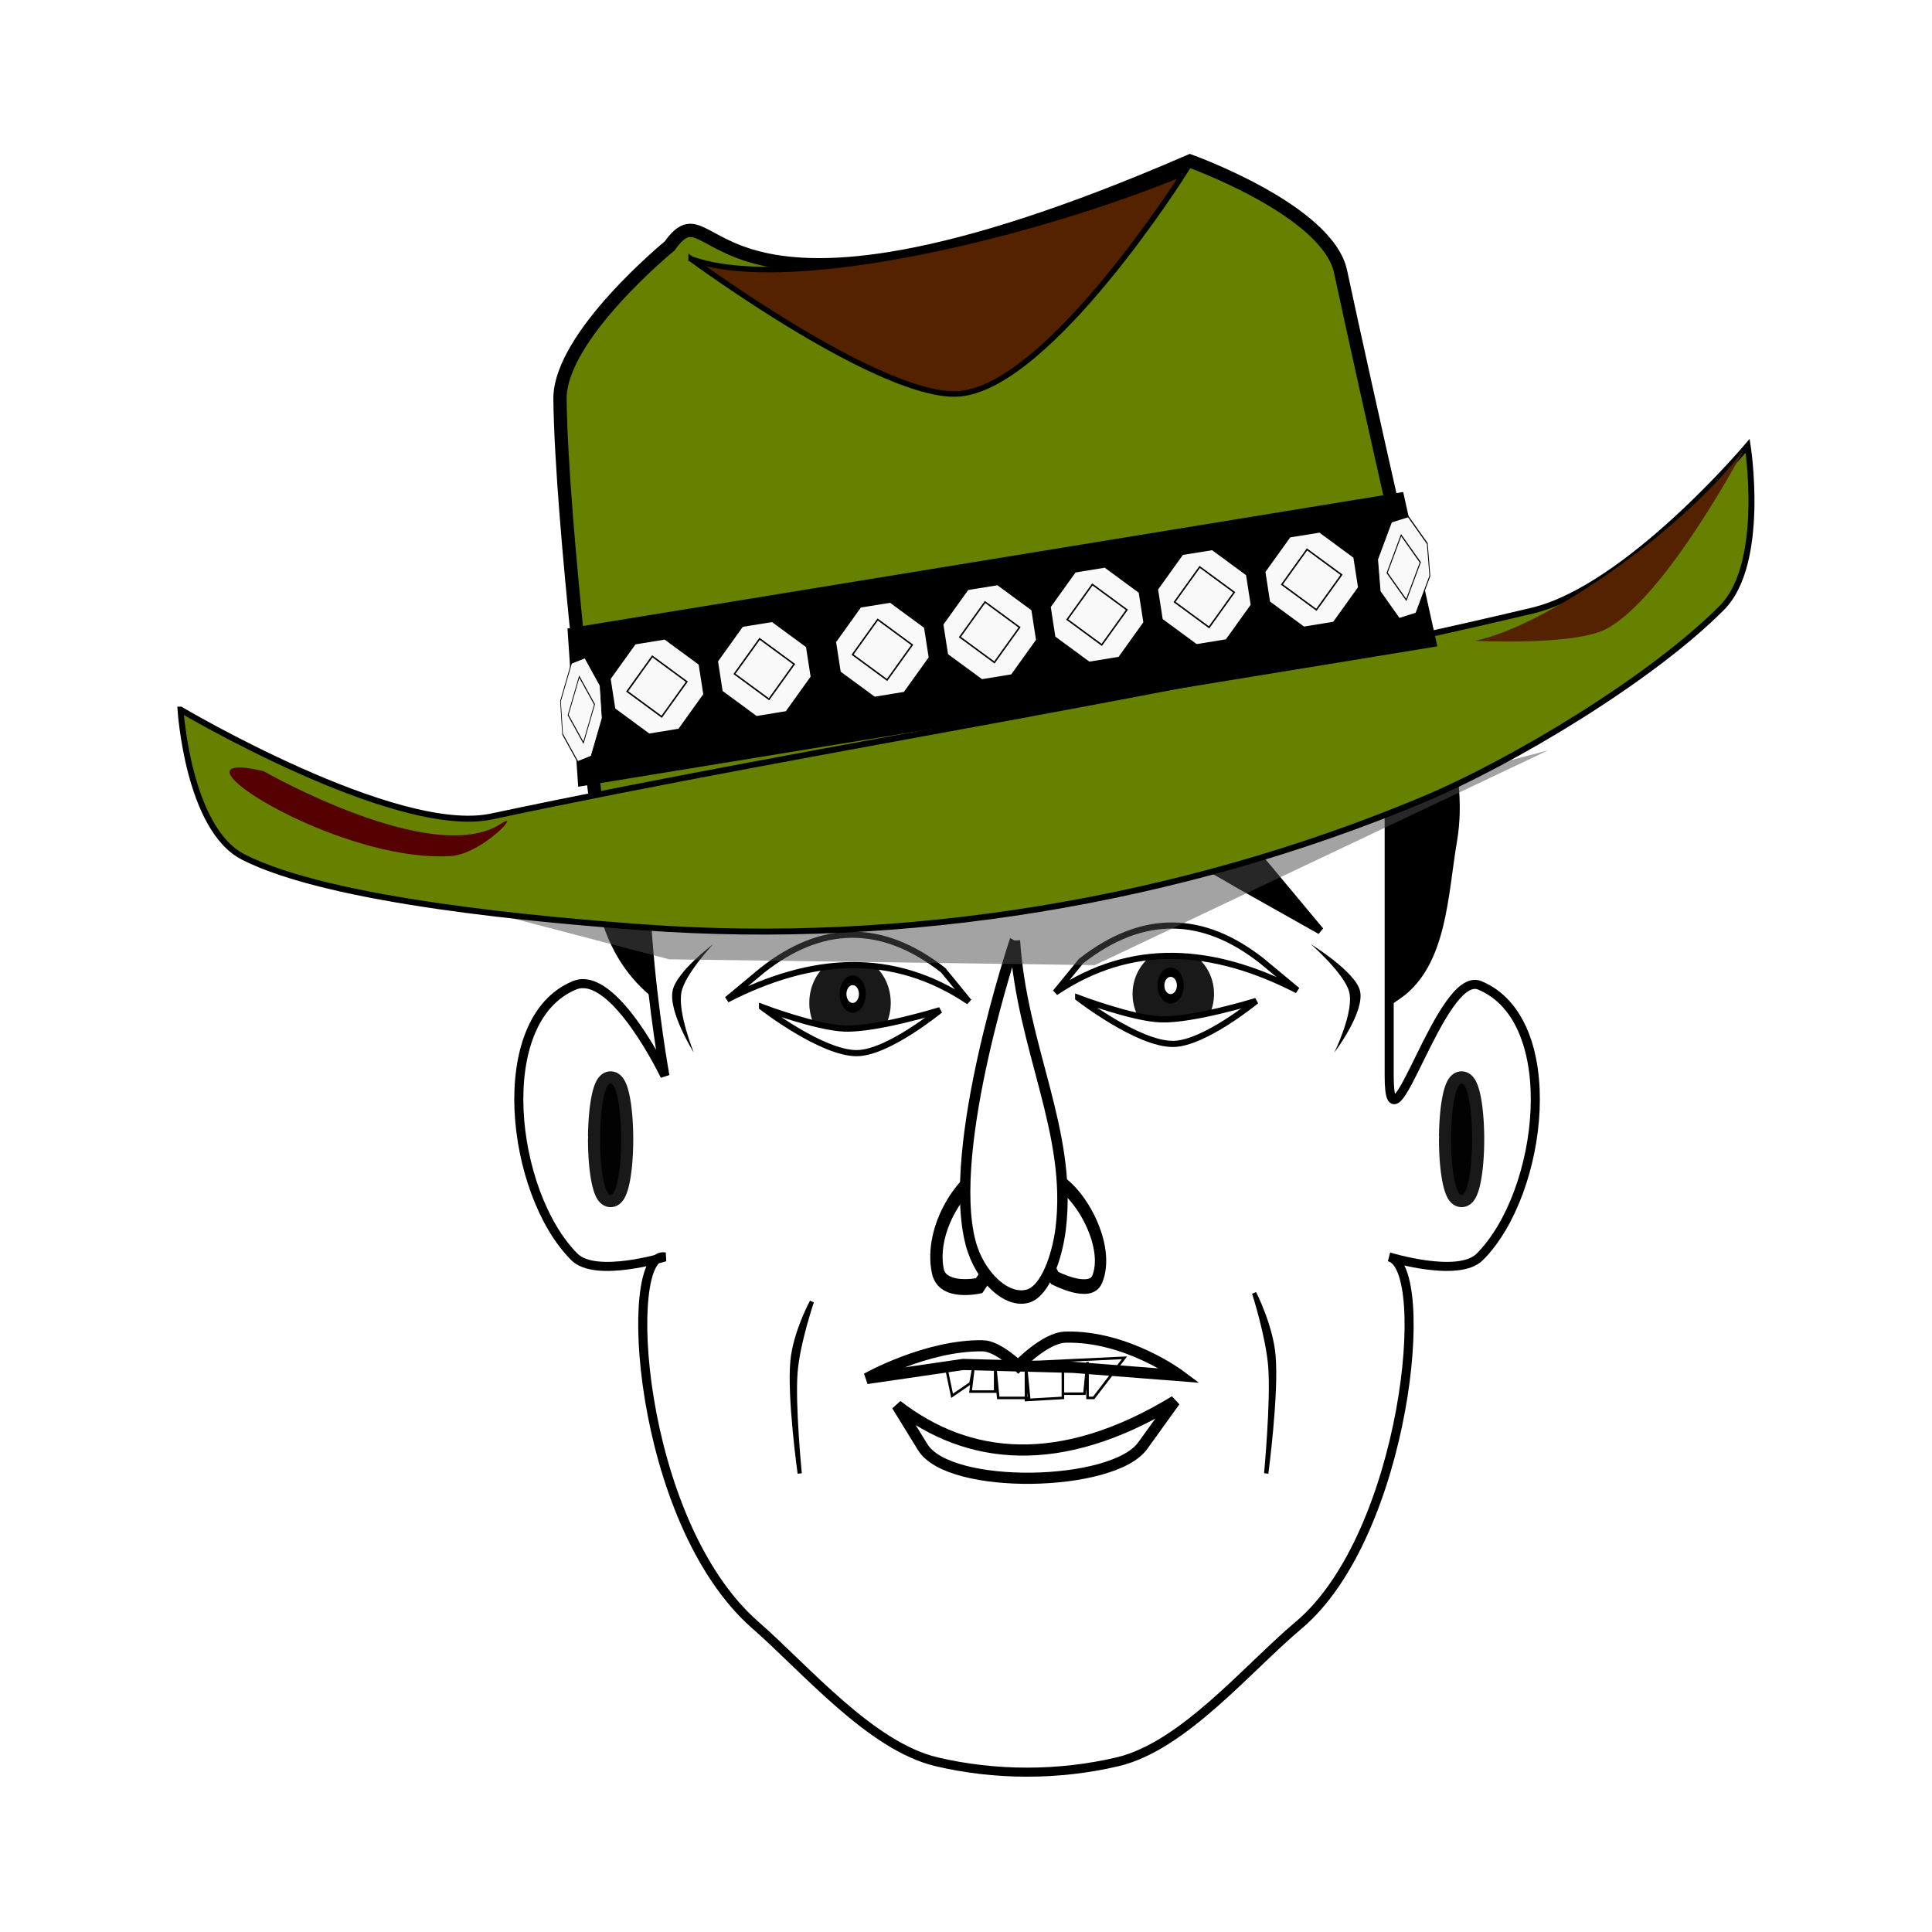 <svg:svg xmlns:dc="http://purl.org/dc/elements/1.1/" xmlns:ns1="http://sodipodi.sourceforge.net/DTD/sodipodi-0.dtd" xmlns:ns2="http://www.inkscape.org/namespaces/inkscape" xmlns:ns4="http://creativecommons.org/ns#" xmlns:rdf="http://www.w3.org/1999/02/22-rdf-syntax-ns#" xmlns:svg="http://www.w3.org/2000/svg" height="323.499" id="svg2" version="1.1" viewBox="-29.67 -18.805 323.499 323.499" width="323.499" ns1:docname="cowboy2.svg" ns2:export-filename="/home/algot/Documents/runeman.org/clipart/cowboy2.png" ns2:export-xdpi="101.69173" ns2:export-ydpi="101.69173" ns2:version="0.91 r13725">
  <svg:title id="title17988">Cowboy2</svg:title>
  <svg:defs id="defs4">
    <svg:filter id="filter3398" style="color-interpolation-filters:sRGB" ns2:label="Bright Metal" ns2:menu="Bevels" ns2:menu-tooltip="Bright metallic effect for any color">
      <svg:feGaussianBlur id="feGaussianBlur3400" in="SourceGraphic" result="result6" stdDeviation="8" />
      <svg:feComposite id="feComposite3402" in="result6" in2="SourceGraphic" operator="xor" result="result10" />
      <svg:feGaussianBlur id="feGaussianBlur3404" result="result2" stdDeviation="8" />
      <svg:feComposite id="feComposite3406" in="result10" in2="SourceGraphic" operator="atop" result="result91" />
      <svg:feComposite id="feComposite3408" in="result2" in2="result91" operator="xor" result="result4" />
      <svg:feGaussianBlur id="feGaussianBlur3410" in="result4" result="result3" stdDeviation="4" />
      <svg:feSpecularLighting id="feSpecularLighting3412" result="result5" specularConstant="1.1" specularExponent="5" surfaceScale="18">
        <svg:feDistantLight azimuth="235" elevation="55" id="feDistantLight3414" />
      </svg:feSpecularLighting>
      <svg:feComposite id="feComposite3416" in="result3" in2="result5" k1="0.5" k2="0.5" k3="1.1" k4="0" operator="arithmetic" result="result7" />
      <svg:feComposite id="feComposite3418" in="result7" in2="SourceGraphic" operator="atop" result="result8" />
    </svg:filter>
    <svg:filter id="filter3420" style="color-interpolation-filters:sRGB" ns2:label="Bright Metal" ns2:menu="Bevels" ns2:menu-tooltip="Bright metallic effect for any color">
      <svg:feGaussianBlur id="feGaussianBlur3422" in="SourceGraphic" result="result6" stdDeviation="8" />
      <svg:feComposite id="feComposite3424" in="result6" in2="SourceGraphic" operator="xor" result="result10" />
      <svg:feGaussianBlur id="feGaussianBlur3426" result="result2" stdDeviation="8" />
      <svg:feComposite id="feComposite3428" in="result10" in2="SourceGraphic" operator="atop" result="result91" />
      <svg:feComposite id="feComposite3430" in="result2" in2="result91" operator="xor" result="result4" />
      <svg:feGaussianBlur id="feGaussianBlur3432" in="result4" result="result3" stdDeviation="4" />
      <svg:feSpecularLighting id="feSpecularLighting3434" result="result5" specularConstant="1.1" specularExponent="5" surfaceScale="18">
        <svg:feDistantLight azimuth="235" elevation="55" id="feDistantLight3436" />
      </svg:feSpecularLighting>
      <svg:feComposite id="feComposite3438" in="result3" in2="result5" k1="0.5" k2="0.5" k3="1.1" k4="0" operator="arithmetic" result="result7" />
      <svg:feComposite id="feComposite3440" in="result7" in2="SourceGraphic" operator="atop" result="result8" />
    </svg:filter>
    <svg:filter height="1.56" id="filter4346" style="color-interpolation-filters:sRGB" width="1.24" x="-0.12" y="-0.28" ns2:collect="always">
      <svg:feGaussianBlur id="feGaussianBlur4348" stdDeviation="3.501" ns2:collect="always" />
    </svg:filter>
    <svg:filter height="1.528" id="filter18179" style="color-interpolation-filters:sRGB" width="1.273" x="-0.137" y="-0.264" ns2:collect="always">
      <svg:feGaussianBlur id="feGaussianBlur18181" stdDeviation="2.589" ns2:collect="always" />
    </svg:filter>
    <svg:filter height="1.146" id="filter18185" style="color-interpolation-filters:sRGB" width="1.142" x="-0.071" y="-0.073" ns2:collect="always">
      <svg:feGaussianBlur id="feGaussianBlur18187" stdDeviation="0.945" ns2:collect="always" />
    </svg:filter>
    <svg:filter height="1.738" id="filter18231" style="color-interpolation-filters:sRGB" width="1.161" x="-0.08" y="-0.369" ns2:collect="always">
      <svg:feGaussianBlur id="feGaussianBlur18233" stdDeviation="5.692" ns2:collect="always" />
    </svg:filter>
  </svg:defs>
  <ns1:namedview bordercolor="#666666" borderopacity="1.0" fit-margin-bottom="0" fit-margin-left="0" fit-margin-right="0" fit-margin-top="0" id="base" pagecolor="#ffffff" showgrid="false" ns2:current-layer="layer1" ns2:cx="9.2078091" ns2:cy="190.90704" ns2:document-units="px" ns2:pageopacity="0.0" ns2:pageshadow="2" ns2:window-height="712" ns2:window-maximized="1" ns2:window-width="1366" ns2:window-x="0" ns2:window-y="0" ns2:zoom="1">
    <ns2:grid id="grid3336" originx="54.351" originy="-449.775" type="xygrid" />
  </ns1:namedview>
  <svg:g id="layer1" transform="translate(54.351,-324.092)" ns2:groupmode="layer" ns2:label="Layer 1">
    <svg:g id="g4657" transform="matrix(0.935,0,0,0.935,5.745,61.803)">
      <svg:path d="m 154.394,438.491 c 7.953,-5.627 8.083,-17.958 9.727,-27.561 2.281,-13.316 -3.958,-28.447 -10,-40.531 -4.834,-9.667 -5.911,-15.425 -15.94,-19.455 -16.669,-6.698 -37.529,-14.707 -53.501,-6.485 -6.02,3.099 -7.291,14.645 -9.727,17.834 -0.123,-3.679 -1.96,-11.788 -6.485,-14.591 -10.577,-6.551 -25.983,-3.571 -37.288,1.621 -10.77,4.947 -11.235,14.496 -14.319,25.94 -5.627,20.885 -12.336,49.762 4.591,63.228 34.679,27.588 96.766,25.594 132.941,0 z" id="path3258" style="fill:#000000;stroke:#000000;stroke-width:1.621px;stroke-linecap:butt;stroke-linejoin:miter;stroke-opacity:1" ns1:nodetypes="ssssscsssss" ns2:connector-curvature="0" />
      <svg:path d="m 136.56,372.02 c -29.957,-12.408 -67.318,-12.408 -97.274,0 -7.061,2.925 -13.288,9.152 -16.212,16.212 -8.272,19.971 0,64.849 0,64.849 0,0 -9.152,-19.137 -16.212,-16.212 -14.978,6.204 -11.464,37.173 0,48.637 3.821,3.821 16.212,0 16.212,0 -7.738,-1.474 -5.122,47.295 16.212,65.949 9.097,7.954 20.664,21.681 32.425,24.458 10.519,2.483 21.906,2.483 32.425,0 11.761,-2.776 23.181,-16.674 32.425,-24.458 19.243,-16.203 24.002,-64.218 16.212,-65.949 0,0 12.391,3.821 16.212,0 11.464,-11.464 14.978,-42.433 0,-48.637 -7.061,-2.925 -16.212,32.425 -16.212,16.212 0,-11.023 0,-44.528 0,-64.849 0,-9.567 -9.152,-13.288 -16.212,-16.212 z" id="path3260" style="fill:#ffffff;stroke:#000000;stroke-width:1.621px;stroke-linecap:butt;stroke-linejoin:miter;stroke-opacity:1" ns1:nodetypes="ssscsscsssscsssss" ns2:connector-curvature="0" />
      <svg:path d="m 77.883,418.762 c 6.555,-3.033 2.44,-8.939 -2.826,-10.49 -12.924,-3.807 -29.475,-0.706 -36.47,7.562 l -8.961,10.591 13.399,-7.18 c 13.747,-8.201 28.699,-10.644 34.858,-0.482 z" id="path3262" style="fill:#000000;stroke:#000000;stroke-width:1.21px;stroke-linecap:butt;stroke-linejoin:miter;stroke-opacity:1" ns1:nodetypes="csscccc" ns2:connector-curvature="0" />
      <svg:path d="m -163.858,464.43 a 1.884,9.99 0 0 1 -1.849,9.988 1.884,9.99 0 0 1 -1.917,-9.621 1.884,9.99 0 0 1 1.779,-10.342 1.884,9.99 0 0 1 1.983,9.241" id="path3264" style="color:#000000;display:inline;overflow:visible;visibility:visible;opacity:0.9;fill:#000000;fill-opacity:1;fill-rule:nonzero;stroke:#000000;stroke-width:4.338;stroke-linecap:round;stroke-linejoin:round;stroke-miterlimit:4;stroke-dasharray:none;stroke-dashoffset:0;stroke-opacity:1;marker:none;enable-background:accumulate" transform="scale(-1,1)" ns1:cx="-165.74239" ns1:cy="464.43039" ns1:end="6.2096771" ns1:open="true" ns1:rx="1.883943" ns1:ry="9.9901266" ns1:start="0" ns1:type="arc" />
      <svg:path d="m -11.462,464.43 a 1.884,9.99 0 0 1 -1.849,9.988 1.884,9.99 0 0 1 -1.917,-9.621 1.884,9.99 0 0 1 1.779,-10.342 1.884,9.99 0 0 1 1.983,9.241" id="path3266" style="color:#000000;display:inline;overflow:visible;visibility:visible;opacity:0.9;fill:#000000;fill-opacity:1;fill-rule:nonzero;stroke:#000000;stroke-width:4.338;stroke-linecap:round;stroke-linejoin:round;stroke-miterlimit:4;stroke-dasharray:none;stroke-dashoffset:0;stroke-opacity:1;marker:none;enable-background:accumulate" transform="scale(-1,1)" ns1:cx="-13.346149" ns1:cy="464.43039" ns1:end="6.2096771" ns1:open="true" ns1:rx="1.883943" ns1:ry="9.9901266" ns1:start="0" ns1:type="arc" />
      <svg:g id="g3268" transform="matrix(-1.224,0,0,1.742,182.178,-219.407)">
        <svg:path d="m 44,500.862 a 4.5,5.5 0 0 1 -4.417,5.499 4.5,5.5 0 0 1 -4.58,-5.297 4.5,5.5 0 0 1 4.249,-5.694 4.5,5.5 0 0 1 4.736,5.088" id="path3270" style="color:#000000;display:inline;overflow:visible;visibility:visible;opacity:0.9;fill:#000000;fill-opacity:1;fill-rule:nonzero;stroke:none;stroke-width:3;marker:none;enable-background:accumulate" transform="matrix(1.324,0,0,0.87,50.61,-57.213)" ns1:cx="39.5" ns1:cy="500.86218" ns1:end="6.2096771" ns1:open="true" ns1:rx="4.5" ns1:ry="5.5" ns1:start="0" ns1:type="arc" />
        <svg:path d="m 168.645,103.679 a 1.414,1.414 0 0 1 -1.388,1.414 1.414,1.414 0 0 1 -1.439,-1.362 1.414,1.414 0 0 1 1.335,-1.464 1.414,1.414 0 0 1 1.488,1.308" id="path3272" style="color:#000000;display:inline;overflow:visible;visibility:visible;fill:#ffffff;fill-opacity:1;fill-rule:nonzero;stroke:#000000;stroke-width:1;stroke-linecap:round;stroke-linejoin:round;stroke-miterlimit:4;stroke-dasharray:none;stroke-dashoffset:0;stroke-opacity:1;marker:none;enable-background:accumulate" transform="translate(-64.714,273.953)" ns1:cx="167.23076" ns1:cy="103.6786" ns1:end="6.2096771" ns1:open="true" ns1:rx="1.4142135" ns1:ry="1.4142135" ns1:start="0" ns1:type="arc" />
      </svg:g>
      <svg:g id="g3282" transform="matrix(-1.621,0,0,2.093,477.02,-353.161)">
        <svg:path d="m 236.977,402.504 c 0,0 -3.906,1.571 -4.686,0.117 -1.469,-2.738 1.664,-7.248 4.424,-8.432 1.602,-0.687 4.838,1.719 4.838,1.719 z" id="path3284" style="fill:none;stroke:#000000;stroke-width:1.252px;stroke-linecap:butt;stroke-linejoin:miter;stroke-opacity:1" ns1:nodetypes="caacc" ns2:connector-curvature="0" />
        <svg:path d="m 245.331,403.16 c 0,0 4.041,0.695 4.56,-1.241 0.979,-3.648 -2.789,-8.023 -5.655,-8.602 -1.664,-0.336 -4.41,3.442 -4.41,3.442 z" id="path3286" style="fill:none;stroke:#000000;stroke-width:1.363px;stroke-linecap:butt;stroke-linejoin:miter;stroke-opacity:1" ns1:nodetypes="caacc" ns2:connector-curvature="0" />
        <svg:path d="m 241.377,373.645 c -0.763,9.211 -6.364,16.362 -5.057,24.63 0.385,2.431 1.697,5.281 3.543,5.757 2.354,0.607 5.416,-1.608 6.406,-4.523 2.78,-8.186 -4.892,-25.864 -4.892,-25.864 z" id="path3288" style="fill:#ffffff;stroke:#000000;stroke-width:1.15px;stroke-linecap:butt;stroke-linejoin:miter;stroke-opacity:1" ns1:nodetypes="csssc" ns2:connector-curvature="0" />
      </svg:g>
      <svg:path d="m 91.794,419.721 c -2.294,-4.422 -5.19,-8.914 1.676,-12.272 13.333,-2.031 29.022,-1.894 36.961,7.628 l 10.019,12.016 -14.052,-7.915 c -13.816,-8.012 -24.25,-14.235 -34.604,0.543 z" id="path3292" style="fill:#000000;stroke:#000000;stroke-width:1.3px;stroke-linecap:butt;stroke-linejoin:miter;stroke-opacity:1" ns1:nodetypes="ccsccc" ns2:connector-curvature="0" />
      <svg:g id="g3327" transform="matrix(1.224,0,0,1.684,-11.848,-199.041)">
        <svg:path d="m 44,500.862 a 4.5,5.5 0 0 1 -4.417,5.499 4.5,5.5 0 0 1 -4.58,-5.297 4.5,5.5 0 0 1 4.249,-5.694 4.5,5.5 0 0 1 4.736,5.088" id="path3329" style="color:#000000;display:inline;overflow:visible;visibility:visible;opacity:0.9;fill:#000000;fill-opacity:1;fill-rule:nonzero;stroke:none;stroke-width:3;marker:none;enable-background:accumulate" transform="matrix(1.324,0,0,0.87,50.61,-57.213)" ns1:cx="39.5" ns1:cy="500.86218" ns1:end="6.2096771" ns1:open="true" ns1:rx="4.5" ns1:ry="5.5" ns1:start="0" ns1:type="arc" />
        <svg:path d="m 168.645,103.679 a 1.414,1.414 0 0 1 -1.388,1.414 1.414,1.414 0 0 1 -1.439,-1.362 1.414,1.414 0 0 1 1.335,-1.464 1.414,1.414 0 0 1 1.488,1.308" id="path3331" style="color:#000000;display:inline;overflow:visible;visibility:visible;fill:#ffffff;fill-opacity:1;fill-rule:nonzero;stroke:#000000;stroke-width:1;stroke-linecap:round;stroke-linejoin:round;stroke-miterlimit:4;stroke-dasharray:none;stroke-dashoffset:0;stroke-opacity:1;marker:none;enable-background:accumulate" transform="translate(-64.714,273.953)" ns1:cx="167.23076" ns1:cy="103.6786" ns1:end="6.2096771" ns1:open="true" ns1:rx="1.4142135" ns1:ry="1.4142135" ns1:start="0" ns1:type="arc" />
      </svg:g>
      <svg:path d="m 79.987,501.416 c 2.677,0.04 6.341,3.601 6.341,3.601 0,0 4.789,-5.041 8.455,-5.144 10.94,-0.308 20.555,6.894 20.555,6.894 l -19.146,-1.489 -19.728,-0.514 -17.251,2.518 c 0,0 10.674,-6.015 20.773,-5.865 z" id="path3337" style="fill:#ffffff;stroke:#000000;stroke-width:2;stroke-linecap:butt;stroke-linejoin:miter;stroke-opacity:1" ns1:nodetypes="scsccccs" ns2:connector-curvature="0" />
      <svg:path d="m 73.393,505.081 1.103,5.293 3.308,-2.268 0.551,-3.024 -0.551,4.537 4.41,0 0,-4.537 0.551,5.671 5.513,0 -0.551,-5.671 0,6.049 6.615,-0.378 0,-6.427 0,5.671 3.859,0 0.551,-5.671 0,6.427 1.103,0 5.513,-7.183 z" id="path3343" style="fill:none;stroke:#000000;stroke-width:0.457;stroke-linecap:butt;stroke-linejoin:miter;stroke-opacity:1" ns2:connector-curvature="0" />
      <svg:path d="m 49.381,493.52 c 0,0 -3.001,5.527 -3.475,10.675 -0.599,6.511 1.303,20.085 1.303,20.085 0,0 -1.213,-12.224 -0.757,-18.085 0.409,-5.256 2.929,-12.675 2.929,-12.675 z" id="path3347" style="fill:#000000;stroke:#000000;stroke-width:0.755px;stroke-linecap:butt;stroke-linejoin:miter;stroke-opacity:1" ns1:nodetypes="cscsc" ns2:connector-curvature="0" />
      <svg:path d="m 128.59,491.974 c 0,0 2.987,5.804 3.459,11.209 0.597,6.836 -1.297,21.089 -1.297,21.089 0,0 1.208,-12.835 0.753,-18.989 -0.407,-5.518 -2.915,-13.309 -2.915,-13.309 z" id="path3351" style="fill:#000000;stroke:#000000;stroke-width:0.772px;stroke-linecap:butt;stroke-linejoin:miter;stroke-opacity:1" ns1:nodetypes="cscsc" ns2:connector-curvature="0" />
      <svg:path d="m 40.459,440.764 c 0,0 9.733,3.688 14.841,3.848 5.783,0.181 17.04,-3.298 17.04,-3.298 0,0 -9.269,7.618 -14.841,7.696 -6.309,0.087 -17.04,-8.245 -17.04,-8.245 z" id="path3355" style="fill:#ffffff;stroke:#000000;stroke-width:1.099;stroke-linecap:butt;stroke-linejoin:miter;stroke-opacity:1" ns1:nodetypes="cscsc" ns2:connector-curvature="0" />
      <svg:path d="m 97.076,439.115 c 0,0 9.733,3.688 14.841,3.848 5.783,0.181 17.04,-3.298 17.04,-3.298 0,0 -9.269,7.618 -14.841,7.696 -6.309,0.087 -17.04,-8.245 -17.04,-8.245 z" id="path3357" style="fill:#ffffff;stroke:#000000;stroke-width:1.099;stroke-linecap:butt;stroke-linejoin:miter;stroke-opacity:1" ns1:nodetypes="cscsc" ns2:connector-curvature="0" />
      <svg:path d="m 40.502,434.173 c 10.435,-8.231 21.217,-8.748 32.417,0 l 4.59,5.619 C 63.885,430.614 49.343,431.629 34.19,439.417 Z" id="path3361" style="fill:#ffffff;stroke:#000000;stroke-width:1.099;stroke-linecap:butt;stroke-linejoin:miter;stroke-opacity:1" ns1:nodetypes="ccccc" ns2:connector-curvature="0" />
      <svg:path d="m 130.013,432.524 c -10.435,-8.231 -21.217,-8.748 -32.417,0 l -4.59,5.619 c 13.624,-9.177 28.166,-8.163 43.319,-0.375 z" id="path3363" style="fill:#ffffff;stroke:#000000;stroke-width:1.099;stroke-linecap:butt;stroke-linejoin:miter;stroke-opacity:1" ns1:nodetypes="ccccc" ns2:connector-curvature="0" />
      <svg:path d="m 64.636,512.096 c 12.681,9.842 29.227,11.718 49.755,-0.777 l -5.762,7.995 c -5.342,7.413 -34.603,8.034 -39.392,0.257 z" id="path3365" style="fill:#ffffff;stroke:#000000;stroke-width:2;stroke-linecap:butt;stroke-linejoin:miter;stroke-opacity:1" ns1:nodetypes="ccssc" ns2:connector-curvature="0" />
      <svg:path d="m 31.719,429.487 c 0,0 -6.551,4.886 -7.269,8.326 -0.793,3.8 3.793,11.101 3.793,11.101 0,0 -2.936,-7.214 -2.212,-10.824 0.655,-3.266 5.689,-8.604 5.689,-8.604 z" id="path3367" style="fill:#000000;stroke:none" ns1:nodetypes="cscsc" ns2:connector-curvature="0" />
      <svg:path d="m 138.73,429.487 c 0,0 7.935,4.886 8.805,8.326 0.961,3.8 -4.594,11.101 -4.594,11.101 0,0 3.556,-7.214 2.68,-10.824 -0.793,-3.266 -6.89,-8.604 -6.89,-8.604 z" id="path3369" style="fill:#000000;stroke:none" ns1:nodetypes="cscsc" ns2:connector-curvature="0" />
    </svg:g>
    <svg:path d="m 0.649,459.587 89.752,-1 80.248,-24 -68.634,37 -64.41,-1 z" id="path18189" style="opacity:0.718;fill:#4d4d4d;fill-rule:evenodd;stroke:none;stroke-width:1px;stroke-linecap:butt;stroke-linejoin:miter;stroke-opacity:1;filter:url(#filter18231)" transform="matrix(1.106,0,0,0.972,-13.537,8.508)" ns2:connector-curvature="0" />
    <svg:path d="m 15.702,439.156 c 0,0 -5.692,-45.938 -5.956,-67.015 -0.132,-10.551 18.347,-25.66 18.347,-25.66 8.404,-11.754 3.438,22.101 87.14,-14.235 0,0 23.028,8.235 25.223,18.542 4.346,20.411 14.67,65.592 14.67,65.592 z" id="path3442" style="fill:#668000;fill-rule:evenodd;stroke:#000000;stroke-width:2.222px;stroke-linecap:butt;stroke-linejoin:miter;stroke-opacity:1" ns1:nodetypes="csscscc" ns2:connector-curvature="0" />
    <svg:path d="m -53.793,424.106 c 0,0 35.967,21.312 52.068,17.896 56.124,-11.906 116.875,-20.795 174.279,-34.47 15.995,-3.81 36.058,-27.599 36.058,-27.599 0,0 3.083,19.652 -4.301,27.105 -11.674,11.784 -34.89,25.788 -50.104,32.155 -40.825,17.083 -86.726,24.581 -130.71,21.352 -16.392,-1.203 -52.106,-4.274 -66.777,-11.754 -9.279,-4.731 -10.514,-24.685 -10.514,-24.685 z" id="path3444" style="fill:#668000;fill-rule:evenodd;stroke:#000000;stroke-width:1;stroke-linecap:butt;stroke-linejoin:miter;stroke-opacity:1" ns1:nodetypes="csscssssc" ns2:connector-curvature="0" />
    <svg:path d="M 12.176,411.46 150.075,388.933 155.31,412.611 13.817,435.725 Z" id="path3446" style="fill:#000000;fill-rule:evenodd;stroke:#000000;stroke-width:2.222px;stroke-linecap:butt;stroke-linejoin:miter;stroke-opacity:1" ns1:nodetypes="ccccc" ns2:connector-curvature="0" />
    <svg:g id="g3448" transform="matrix(0.529,-0.086,0.083,0.536,101.559,176.474)">
      <svg:path d="m -200,372.362 -20,20 0,20 20,20 20,0 20,-20 0,-20 -20,-20 z" id="path3338" style="fill:#f9f9f9;fill-rule:evenodd;stroke:#000000;stroke-width:1px;stroke-linecap:butt;stroke-linejoin:miter;stroke-opacity:1;filter:url(#filter3420)" transform="matrix(0.472,0,0,0.472,-119.278,231.358)" ns2:connector-curvature="0" />
      <svg:path d="m -190,382.362 -20,20 20,20 20,-20 z" id="path3340" style="fill:#f9f9f9;fill-rule:evenodd;stroke:#000000;stroke-width:1px;stroke-linecap:butt;stroke-linejoin:miter;stroke-opacity:1;filter:url(#filter3398)" transform="matrix(0.472,0,0,0.472,-119.278,231.358)" ns2:connector-curvature="0" />
    </svg:g>
    <svg:g id="g3452" transform="matrix(0.529,-0.086,0.083,0.536,119.531,173.538)">
      <svg:path d="m -200,372.362 -20,20 0,20 20,20 20,0 20,-20 0,-20 -20,-20 z" id="path3454" style="fill:#f9f9f9;fill-rule:evenodd;stroke:#000000;stroke-width:1px;stroke-linecap:butt;stroke-linejoin:miter;stroke-opacity:1;filter:url(#filter3420)" transform="matrix(0.472,0,0,0.472,-119.278,231.358)" ns2:connector-curvature="0" />
      <svg:path d="m -190,382.362 -20,20 20,20 20,-20 z" id="path3456" style="fill:#f9f9f9;fill-rule:evenodd;stroke:#000000;stroke-width:1px;stroke-linecap:butt;stroke-linejoin:miter;stroke-opacity:1;filter:url(#filter3398)" transform="matrix(0.472,0,0,0.472,-119.278,231.358)" ns2:connector-curvature="0" />
    </svg:g>
    <svg:g id="g3458" transform="matrix(0.529,-0.086,0.083,0.536,139.301,170.308)">
      <svg:path d="m -200,372.362 -20,20 0,20 20,20 20,0 20,-20 0,-20 -20,-20 z" id="path3460" style="fill:#f9f9f9;fill-rule:evenodd;stroke:#000000;stroke-width:1px;stroke-linecap:butt;stroke-linejoin:miter;stroke-opacity:1;filter:url(#filter3420)" transform="matrix(0.472,0,0,0.472,-119.278,231.358)" ns2:connector-curvature="0" />
      <svg:path d="m -190,382.362 -20,20 20,20 20,-20 z" id="path3462" style="fill:#f9f9f9;fill-rule:evenodd;stroke:#000000;stroke-width:1px;stroke-linecap:butt;stroke-linejoin:miter;stroke-opacity:1;filter:url(#filter3398)" transform="matrix(0.472,0,0,0.472,-119.278,231.358)" ns2:connector-curvature="0" />
    </svg:g>
    <svg:g id="g3464" transform="matrix(0.529,-0.086,0.083,0.536,157.273,167.372)">
      <svg:path d="m -200,372.362 -20,20 0,20 20,20 20,0 20,-20 0,-20 -20,-20 z" id="path3466" style="fill:#f9f9f9;fill-rule:evenodd;stroke:#000000;stroke-width:1px;stroke-linecap:butt;stroke-linejoin:miter;stroke-opacity:1;filter:url(#filter3420)" transform="matrix(0.472,0,0,0.472,-119.278,231.358)" ns2:connector-curvature="0" />
      <svg:path d="m -190,382.362 -20,20 20,20 20,-20 z" id="path3468" style="fill:#f9f9f9;fill-rule:evenodd;stroke:#000000;stroke-width:1px;stroke-linecap:butt;stroke-linejoin:miter;stroke-opacity:1;filter:url(#filter3398)" transform="matrix(0.472,0,0,0.472,-119.278,231.358)" ns2:connector-curvature="0" />
    </svg:g>
    <svg:g id="g3470" transform="matrix(0.529,-0.086,0.083,0.536,175.245,164.436)">
      <svg:path d="m -200,372.362 -20,20 0,20 20,20 20,0 20,-20 0,-20 -20,-20 z" id="path3472" style="fill:#f9f9f9;fill-rule:evenodd;stroke:#000000;stroke-width:1px;stroke-linecap:butt;stroke-linejoin:miter;stroke-opacity:1;filter:url(#filter3420)" transform="matrix(0.472,0,0,0.472,-119.278,231.358)" ns2:connector-curvature="0" />
      <svg:path d="m -190,382.362 -20,20 20,20 20,-20 z" id="path3474" style="fill:#f9f9f9;fill-rule:evenodd;stroke:#000000;stroke-width:1px;stroke-linecap:butt;stroke-linejoin:miter;stroke-opacity:1;filter:url(#filter3398)" transform="matrix(0.472,0,0,0.472,-119.278,231.358)" ns2:connector-curvature="0" />
    </svg:g>
    <svg:g id="g3476" transform="matrix(0.529,-0.086,0.083,0.536,193.217,161.501)">
      <svg:path d="m -200,372.362 -20,20 0,20 20,20 20,0 20,-20 0,-20 -20,-20 z" id="path3478" style="fill:#f9f9f9;fill-rule:evenodd;stroke:#000000;stroke-width:1px;stroke-linecap:butt;stroke-linejoin:miter;stroke-opacity:1;filter:url(#filter3420)" transform="matrix(0.472,0,0,0.472,-119.278,231.358)" ns2:connector-curvature="0" />
      <svg:path d="m -190,382.362 -20,20 20,20 20,-20 z" id="path3480" style="fill:#f9f9f9;fill-rule:evenodd;stroke:#000000;stroke-width:1px;stroke-linecap:butt;stroke-linejoin:miter;stroke-opacity:1;filter:url(#filter3398)" transform="matrix(0.472,0,0,0.472,-119.278,231.358)" ns2:connector-curvature="0" />
    </svg:g>
    <svg:g id="g3482" transform="matrix(0.529,-0.086,0.083,0.536,211.189,158.565)">
      <svg:path d="m -200,372.362 -20,20 0,20 20,20 20,0 20,-20 0,-20 -20,-20 z" id="path3484" style="fill:#f9f9f9;fill-rule:evenodd;stroke:#000000;stroke-width:1px;stroke-linecap:butt;stroke-linejoin:miter;stroke-opacity:1;filter:url(#filter3420)" transform="matrix(0.472,0,0,0.472,-119.278,231.358)" ns2:connector-curvature="0" />
      <svg:path d="m -190,382.362 -20,20 20,20 20,-20 z" id="path3486" style="fill:#f9f9f9;fill-rule:evenodd;stroke:#000000;stroke-width:1px;stroke-linecap:butt;stroke-linejoin:miter;stroke-opacity:1;filter:url(#filter3398)" transform="matrix(0.472,0,0,0.472,-119.278,231.358)" ns2:connector-curvature="0" />
    </svg:g>
    <svg:path d="m 41,288.362 c 0,0 30.893,30.997 45,32 16.625,1.181 47,-33 47,-33 -27.671,6.506 -74.921,10.382 -92,1 z" id="path3488" style="fill:#552200;fill-rule:evenodd;stroke:#000000;stroke-width:1px;stroke-linecap:butt;stroke-linejoin:miter;stroke-opacity:1;filter:url(#filter4346)" transform="matrix(0.899,-0.147,0.142,0.912,-46.105,91.688)" ns1:nodetypes="cscc" ns2:connector-curvature="0" />
    <svg:g id="g17957" transform="matrix(0.234,-0.094,0.037,0.586,46.629,157.617)">
      <svg:path d="m -200,372.362 -20,20 0,20 20,20 20,0 20,-20 0,-20 -20,-20 z" id="path17959" style="fill:#f9f9f9;fill-rule:evenodd;stroke:#000000;stroke-width:1px;stroke-linecap:butt;stroke-linejoin:miter;stroke-opacity:1;filter:url(#filter3420)" transform="matrix(0.472,0,0,0.472,-119.278,231.358)" ns2:connector-curvature="0" />
      <svg:path d="m -190,382.362 -20,20 20,20 20,-20 z" id="path17961" style="fill:#f9f9f9;fill-rule:evenodd;stroke:#000000;stroke-width:1px;stroke-linecap:butt;stroke-linejoin:miter;stroke-opacity:1;filter:url(#filter3398)" transform="matrix(0.472,0,0,0.472,-119.278,231.358)" ns2:connector-curvature="0" />
    </svg:g>
    <svg:g id="g17963" transform="matrix(0.294,-0.093,0.046,0.574,193.076,139.083)">
      <svg:path d="m -200,372.362 -20,20 0,20 20,20 20,0 20,-20 0,-20 -20,-20 z" id="path17965" style="fill:#f9f9f9;fill-rule:evenodd;stroke:#000000;stroke-width:1px;stroke-linecap:butt;stroke-linejoin:miter;stroke-opacity:1;filter:url(#filter3420)" transform="matrix(0.472,0,0,0.472,-119.278,231.358)" ns2:connector-curvature="0" />
      <svg:path d="m -190,382.362 -20,20 20,20 20,-20 z" id="path17967" style="fill:#f9f9f9;fill-rule:evenodd;stroke:#000000;stroke-width:1px;stroke-linecap:butt;stroke-linejoin:miter;stroke-opacity:1;filter:url(#filter3398)" transform="matrix(0.472,0,0,0.472,-119.278,231.358)" ns2:connector-curvature="0" />
    </svg:g>
    <svg:path d="m -44.405,430.003 c -12.886,-4.602 8.422,16.719 22.042,15.417 3.754,-0.359 8.557,-8.5 5.89,-5.833 -8,8 -27.932,-9.584 -27.932,-9.584 z" id="path18073" style="fill:#550000;fill-rule:evenodd;stroke:none;stroke-width:1px;stroke-linecap:butt;stroke-linejoin:miter;stroke-opacity:1;filter:url(#filter18179)" transform="matrix(1.422,0,0,0.923,23.23,37.506)" ns1:nodetypes="ssss" ns2:connector-curvature="0" />
    <svg:path d="m 207.968,380.587 c 0,0 -13,24.657 -23,30 -5.365,2.867 -22,2 -22,2 12.356,-2.576 35.262,-18.952 45,-32 z" id="path18183" style="fill:#552200;fill-rule:evenodd;stroke:none;stroke-width:1px;stroke-linecap:butt;stroke-linejoin:miter;stroke-opacity:1;filter:url(#filter18185)" ns1:nodetypes="cscc" ns2:connector-curvature="0" />
  </svg:g>
</svg:svg>